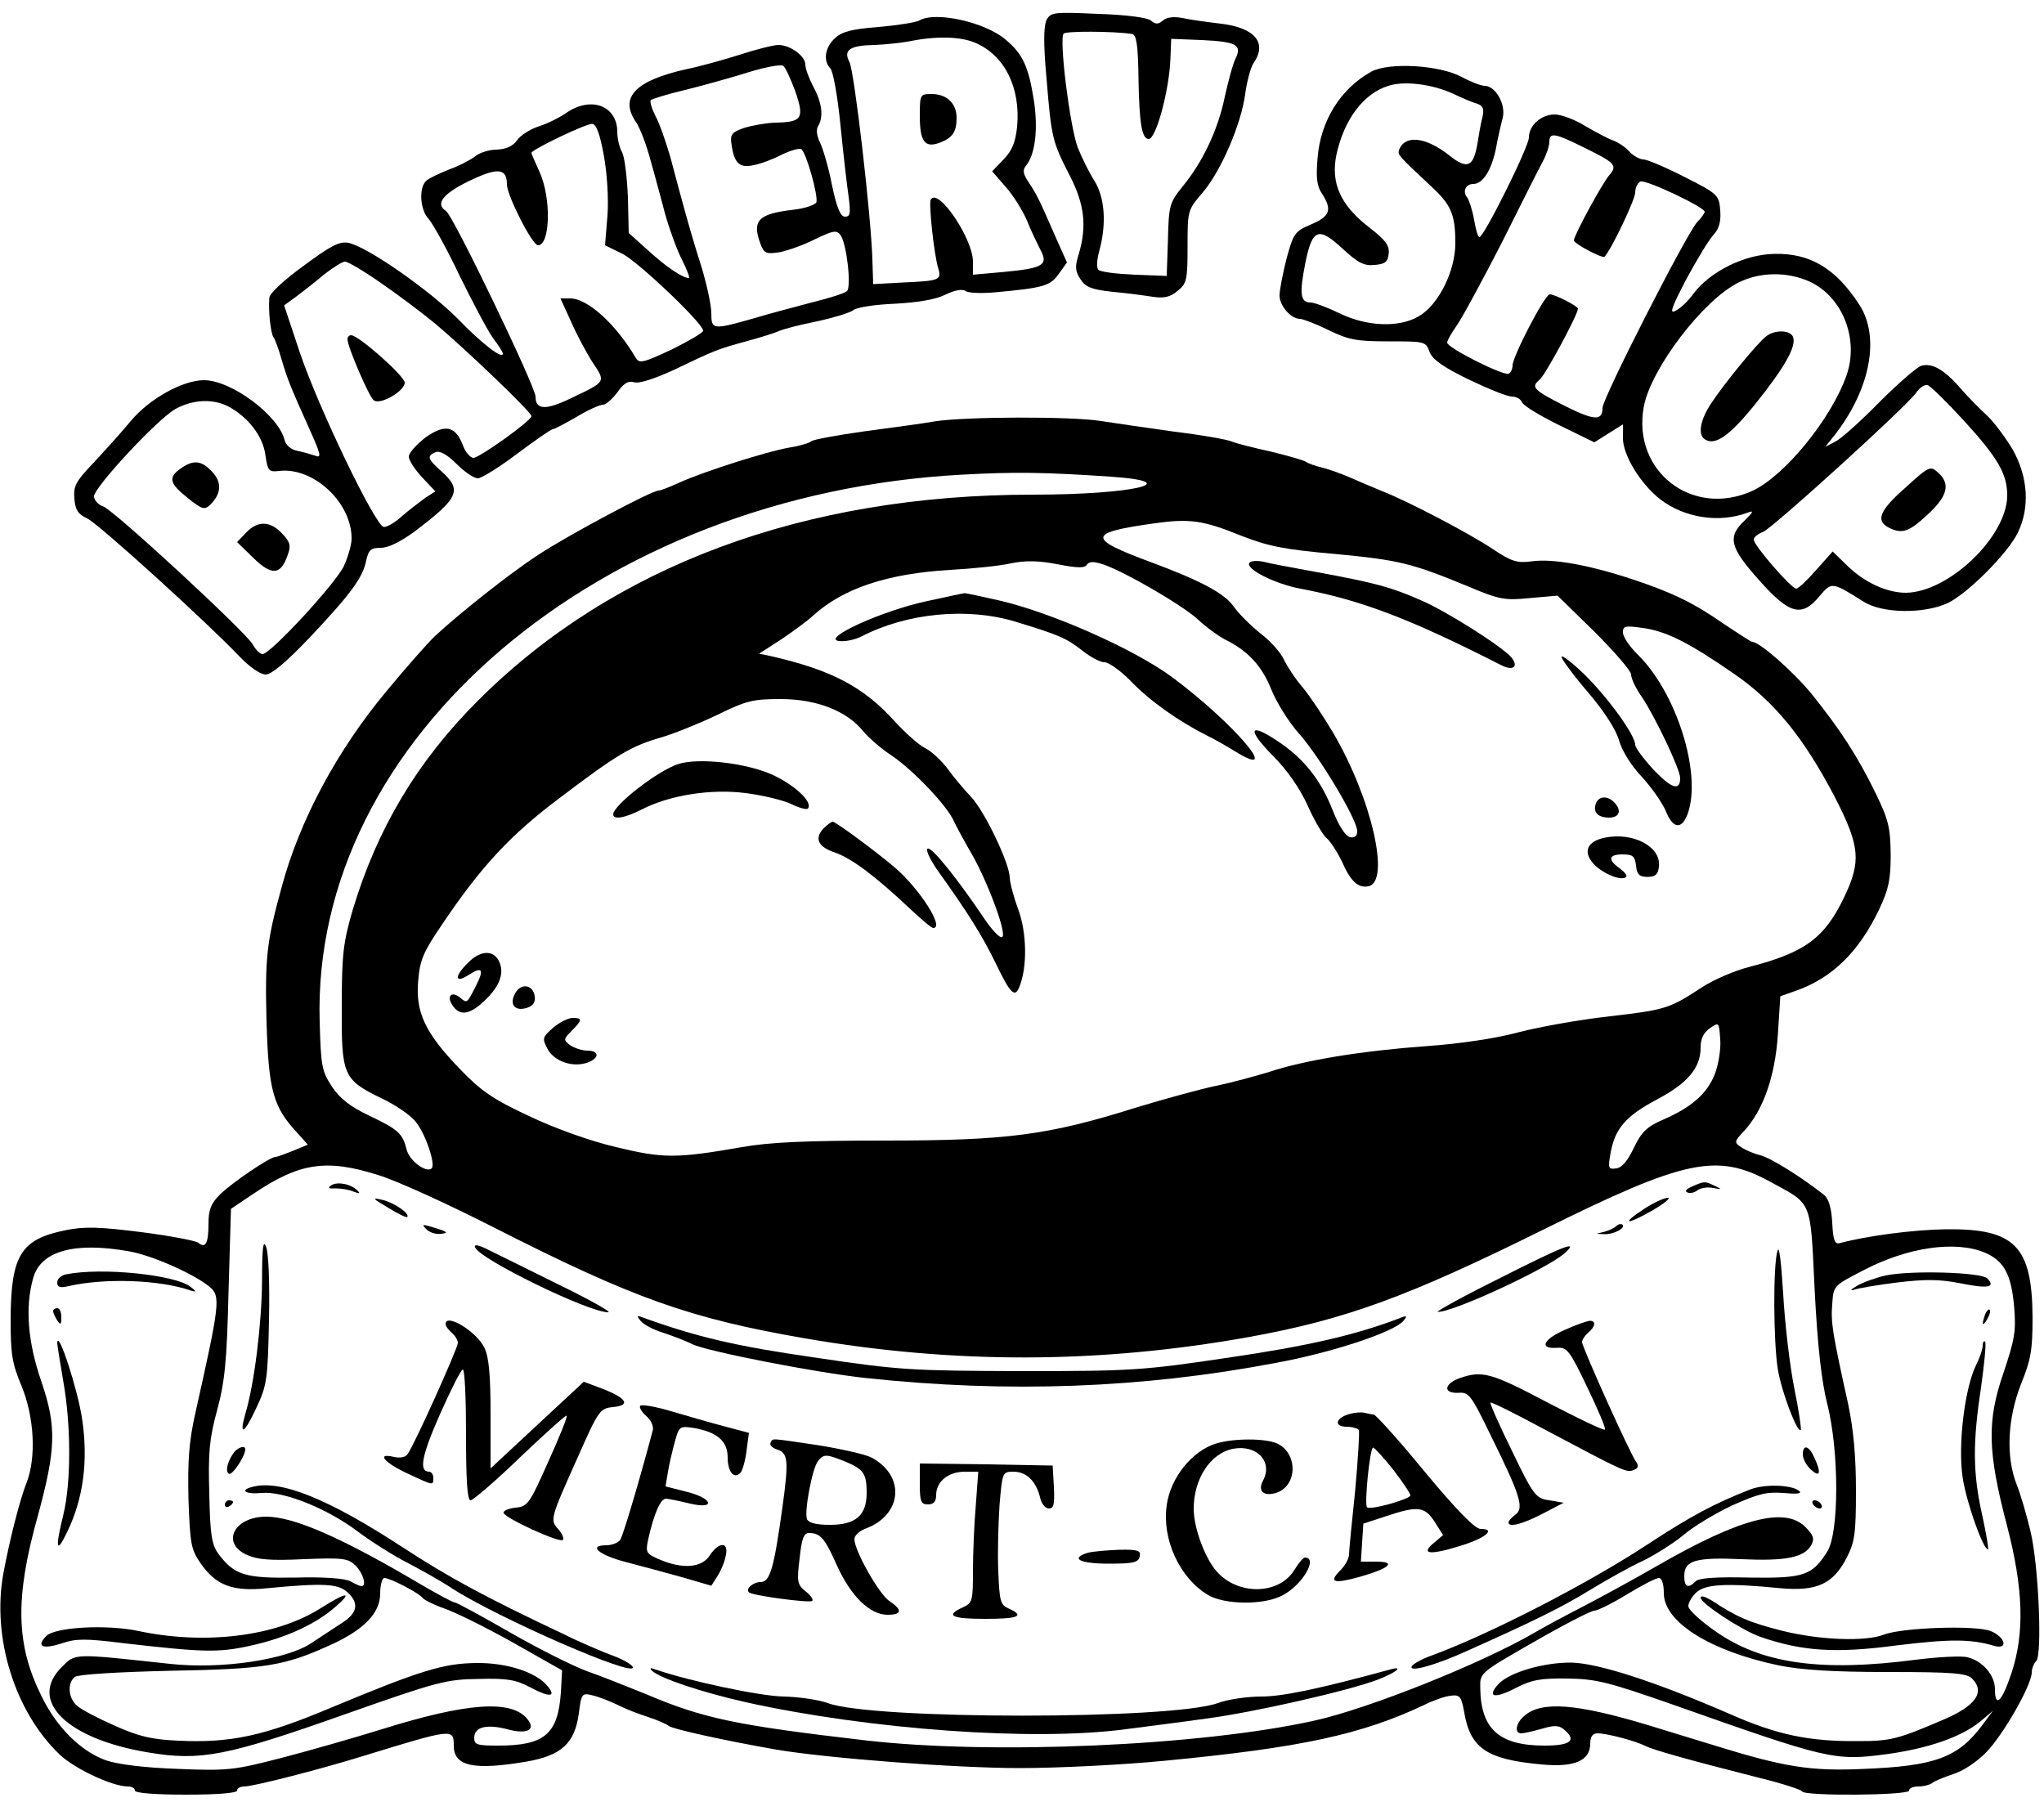 <svg version="1.0" xmlns="http://www.w3.org/2000/svg"
 width="500pt" height="443pt" viewBox="0 0 500 443"
 preserveAspectRatio="xMidYMid meet">

<g transform="translate(0,443) scale(0.1,-0.1)"
fill="#000000" stroke="none">
<path d="M2560 4381 c-7 -15 -8 -56 0 -143 12 -146 14 -154 57 -238 36 -70 42
-123 22 -191 -10 -31 -9 -42 4 -62 13 -20 27 -25 79 -31 35 -3 79 -9 98 -12
27 -4 42 -1 60 14 23 18 25 27 25 109 0 88 0 89 37 132 45 53 94 167 104 241
4 30 13 64 20 75 35 50 4 87 -79 97 -34 4 -77 10 -95 14 -20 4 -38 2 -47 -6
-12 -10 -18 -10 -30 0 -9 7 -60 14 -129 16 -108 5 -116 4 -126 -15z m209 -34
c11 -2 15 -26 16 -112 2 -106 8 -145 25 -145 18 0 50 119 53 195 l2 50 75 -3
c85 -4 98 -12 83 -44 -7 -13 -18 -55 -27 -95 -17 -82 -54 -159 -103 -219 -32
-40 -34 -46 -36 -130 l-3 -89 -79 3 c-44 2 -84 7 -88 12 -5 4 -4 25 2 46 18
66 14 130 -12 172 -13 20 -31 57 -41 82 -19 52 -46 266 -34 278 6 6 119 6 167
-1z"/>
<path d="M2249 4380 c-9 -5 -54 -12 -100 -16 -64 -5 -89 -11 -106 -27 -25 -22
-30 -56 -12 -74 7 -7 18 -69 25 -140 7 -70 16 -149 20 -175 5 -40 4 -48 -9
-48 -11 0 -20 21 -32 78 -8 42 -22 89 -29 103 -8 16 -10 32 -5 40 14 23 10 57
-11 96 -11 21 -20 45 -20 55 0 21 -37 48 -66 48 -12 0 -55 -11 -95 -24 -41
-13 -99 -29 -129 -35 -126 -28 -166 -69 -124 -130 9 -13 25 -54 35 -92 11 -38
27 -99 37 -136 11 -38 29 -87 41 -110 12 -24 19 -43 16 -43 -15 0 -54 26 -98
66 l-49 44 -2 87 c-2 49 -8 98 -14 110 -7 12 -12 35 -12 50 0 65 -65 89 -126
46 -16 -11 -46 -26 -66 -32 -21 -7 -45 -22 -53 -34 -10 -14 -26 -22 -50 -23
-19 0 -43 -8 -52 -16 -10 -8 -38 -23 -63 -32 -25 -10 -51 -22 -57 -28 -19 -16
-16 -72 6 -94 10 -12 45 -74 76 -140 32 -65 68 -133 81 -151 13 -17 24 -34 24
-38 0 -15 -51 24 -110 85 -69 70 -222 177 -268 186 -22 4 -43 -7 -109 -56 -46
-33 -84 -68 -84 -78 -3 -32 3 -87 10 -97 4 -5 13 -30 20 -55 14 -47 20 -63 70
-174 25 -56 28 -67 13 -61 -9 3 -29 9 -44 12 -16 3 -29 14 -32 27 -15 60 -130
146 -197 146 -52 0 -135 -46 -180 -101 -24 -29 -66 -75 -92 -103 -41 -43 -48
-55 -45 -86 2 -27 9 -38 31 -48 28 -13 295 -256 373 -338 25 -26 51 -44 64
-44 14 0 50 30 108 91 99 105 130 146 138 189 6 25 11 30 36 30 18 0 48 15 81
39 110 83 118 102 67 148 -34 30 -37 38 -14 47 10 4 28 -6 51 -29 19 -19 42
-35 52 -35 9 0 52 27 96 60 44 33 83 60 87 60 4 0 30 14 58 30 28 17 57 30 65
30 7 0 23 14 35 30 16 23 27 29 41 25 12 -4 49 8 97 30 102 49 108 51 177 70
33 9 69 20 80 25 11 5 53 16 94 24 41 9 80 21 88 27 7 7 53 14 101 16 56 3
100 10 124 22 23 11 42 15 50 9 7 -5 40 -6 73 -3 120 11 134 16 155 45 l20 28
-26 58 c-43 99 -48 108 -67 137 -15 22 -16 31 -7 42 22 27 30 88 19 160 -13
82 -27 113 -69 148 -50 43 -172 70 -211 47z m135 -54 c73 -30 113 -110 104
-206 -4 -38 -12 -58 -33 -80 l-28 -29 33 -38 c18 -20 41 -57 52 -82 10 -26 26
-58 33 -72 20 -37 7 -45 -87 -54 l-78 -7 0 32 c0 56 -85 182 -103 152 -6 -8 8
-136 18 -168 9 -29 3 -31 -85 -35 l-74 -4 -2 60 c-3 106 -44 459 -56 483 -16
30 1 41 62 42 25 1 63 5 85 9 63 13 123 12 159 -3z m-438 -121 c22 -65 16 -74
-51 -75 -22 -1 -56 -7 -75 -13 -29 -10 -34 -16 -31 -37 6 -49 20 -62 54 -54
18 3 49 15 70 26 21 10 42 16 47 13 12 -7 42 -114 37 -130 -3 -6 -28 -15 -56
-18 -86 -10 -102 -26 -81 -83 9 -24 14 -26 47 -21 20 4 60 18 87 32 44 21 52
23 62 10 15 -20 27 -126 16 -137 -5 -5 -42 -17 -83 -27 -41 -11 -107 -28 -146
-40 -99 -28 -103 -28 -103 13 0 19 -11 70 -24 113 -14 43 -32 105 -41 138 -9
33 -25 91 -35 130 -11 38 -27 84 -37 102 -9 18 -14 35 -11 38 3 3 41 15 84 25
44 11 113 30 154 43 42 13 80 20 86 16 6 -5 19 -34 30 -64z m-469 -155 c8 -43
12 -106 9 -147 l-6 -73 43 -21 c40 -21 197 -170 197 -188 0 -5 -35 -25 -77
-46 -71 -33 -79 -35 -88 -20 -49 83 -118 145 -160 145 l-24 0 26 -57 c14 -32
38 -77 53 -100 32 -48 33 -46 -53 -87 -62 -30 -87 -29 -87 4 0 24 -202 444
-219 454 -27 17 -8 42 56 73 70 34 93 32 93 -8 0 -27 62 -149 76 -149 30 0 33
115 4 179 -11 24 -20 45 -20 47 0 8 136 73 149 71 10 -1 19 -27 28 -77z m-547
-311 c41 -28 101 -73 135 -101 75 -63 235 -216 235 -226 0 -11 -127 -102 -142
-102 -7 0 -19 13 -25 29 -18 49 -44 55 -92 21 -22 -17 -41 -38 -41 -47 0 -9
15 -32 33 -51 l32 -34 -25 -16 c-13 -10 -39 -29 -56 -44 -17 -16 -38 -28 -45
-27 -20 0 -162 296 -206 428 l-38 114 29 21 c16 12 47 36 68 54 22 17 45 32
52 32 7 0 46 -23 86 -51z m-372 -303 c49 -26 85 -73 91 -118 6 -40 8 -43 34
-40 84 10 178 -78 177 -166 0 -15 -9 -45 -19 -67 -20 -42 -179 -215 -199 -215
-6 0 -17 11 -24 24 -17 30 -336 325 -365 337 -13 4 -23 16 -23 25 0 22 158
192 200 214 42 23 91 25 128 6z"/>
<path d="M2250 4147 c0 -63 12 -80 49 -66 31 12 41 26 41 61 0 35 -24 58 -61
58 -28 0 -29 -1 -29 -53z"/>
<path d="M850 3600 c0 -18 52 -139 64 -149 15 -13 76 22 76 43 0 16 -113 116
-131 116 -5 0 -9 -4 -9 -10z"/>
<path d="M442 3284 c-31 -22 -28 -36 17 -72 35 -28 41 -30 55 -17 28 28 29 55
5 81 -26 28 -46 30 -77 8z"/>
<path d="M602 3127 l-22 -23 40 -39 c45 -44 67 -42 84 8 8 22 6 31 -14 52 -29
31 -60 32 -88 2z"/>
<path d="M3355 4255 c-75 -41 -125 -120 -132 -212 -4 -48 -2 -68 11 -87 25
-39 20 -55 -27 -75 -40 -17 -43 -22 -60 -84 -9 -36 -17 -76 -17 -90 0 -25 28
-57 50 -57 7 0 38 -12 69 -27 49 -24 68 -28 147 -28 89 0 92 0 101 -26 7 -18
33 -37 95 -67 48 -23 95 -42 106 -42 11 0 22 -6 25 -14 3 -8 44 -33 91 -56
l86 -42 35 22 35 22 0 -34 c0 -42 44 -113 92 -150 59 -45 144 -58 213 -32 16
6 14 2 -7 -19 -43 -40 -37 -66 35 -146 74 -84 105 -92 148 -39 30 35 30 35
108 -14 46 -29 148 -30 206 -3 49 24 146 121 171 172 30 62 25 137 -13 204
-18 30 -47 69 -65 85 -18 17 -47 46 -64 66 -39 45 -69 61 -95 53 -11 -4 -57
-44 -102 -89 -45 -46 -93 -89 -107 -96 l-25 -13 27 34 c84 111 107 236 56 314
-57 88 -120 126 -207 124 -73 -1 -158 -43 -199 -98 -12 -17 -31 -35 -43 -41
-16 -9 -11 6 26 77 26 48 56 98 67 109 14 16 18 33 16 60 -3 37 -6 40 -87 81
-47 24 -92 43 -101 43 -9 0 -25 9 -35 20 -10 11 -27 22 -38 26 -12 4 -42 20
-68 35 -25 16 -60 29 -76 29 -33 0 -63 -27 -63 -56 1 -21 -110 -244 -121 -244
-4 0 -9 19 -13 42 -4 23 -12 48 -17 55 -12 14 -4 33 15 33 23 0 44 33 55 85 5
28 13 62 17 77 8 33 -18 78 -44 78 -9 0 -35 10 -57 22 -54 29 -177 36 -220 13z
m199 -54 c23 -11 49 -22 60 -25 14 -5 17 -12 12 -34 -4 -15 -9 -44 -12 -64
-10 -57 -25 -63 -69 -28 -58 46 -110 51 -123 12 -3 -11 1 -15 77 -86 51 -47
61 -70 61 -141 0 -68 -41 -151 -90 -179 -48 -28 -127 -25 -194 8 -29 14 -61
26 -70 26 -25 0 -28 21 -13 96 17 85 32 91 93 34 36 -33 51 -41 77 -38 26 2
32 8 34 28 2 20 -8 33 -48 64 -70 54 -94 108 -80 177 19 87 66 150 127 169 39
13 108 4 158 -19z m323 -133 c74 -36 80 -43 60 -66 -17 -19 -87 -148 -87 -160
0 -8 70 -45 75 -40 17 18 75 140 75 157 0 12 6 24 13 27 14 5 157 -63 157 -74
0 -3 -8 -15 -19 -26 -27 -31 -231 -430 -231 -454 0 -32 -20 -31 -92 5 -77 39
-84 46 -62 64 14 11 94 160 94 174 0 6 -56 35 -69 35 -12 0 -91 -152 -91 -174
0 -8 -4 -17 -9 -20 -11 -7 -151 63 -151 76 0 5 11 24 23 41 13 18 62 109 110
202 47 94 92 184 101 200 9 17 16 38 16 48 0 24 13 22 87 -15z m550 -327 c80
-37 121 -140 90 -229 -37 -106 -152 -247 -231 -283 -147 -66 -294 49 -265 206
17 93 146 262 232 304 52 26 119 27 174 2z m378 -341 c82 -90 105 -129 105
-182 0 -100 -143 -237 -248 -238 -46 0 -101 25 -143 66 l-36 35 -40 -45 c-22
-25 -44 -46 -49 -46 -12 0 -104 106 -104 120 0 6 10 14 23 19 24 10 349 305
374 340 8 12 21 21 28 19 7 -2 47 -41 90 -88z"/>
<path d="M4320 3607 c-22 -17 -102 -115 -133 -162 -28 -41 -35 -79 -16 -90 25
-16 61 10 123 87 72 90 101 141 92 164 -7 17 -45 18 -66 1z"/>
<path d="M4662 3238 c-64 -56 -74 -81 -43 -98 33 -17 50 -12 96 31 49 45 57
75 26 103 -19 17 -22 16 -79 -36z"/>
<path d="M2285 3399 c-27 -5 -104 -15 -170 -24 -65 -9 -124 -20 -130 -24 -5
-5 -30 -12 -55 -16 -53 -9 -207 -58 -267 -85 -24 -11 -47 -20 -52 -20 -17 0
-221 -109 -294 -157 -68 -44 -194 -144 -253 -199 -17 -16 -70 -76 -118 -134
-121 -145 -213 -316 -257 -480 -37 -134 -41 -172 -37 -330 5 -168 16 -208 76
-272 l25 -28 -36 -15 c-20 -8 -39 -15 -43 -15 -14 0 -109 -65 -136 -92 -22
-22 -28 -37 -28 -71 0 -48 -7 -62 -25 -47 -6 5 -69 17 -139 26 -102 13 -140
14 -184 5 -111 -22 -135 -61 -136 -216 0 -87 3 -109 27 -166 31 -76 36 -174
12 -236 -17 -43 -42 -142 -57 -223 -28 -156 28 -337 138 -442 37 -35 129 -78
167 -78 9 0 17 -4 17 -10 0 -6 48 -10 125 -10 77 0 125 4 125 10 0 6 8 10 18
10 21 0 179 40 292 75 218 67 220 67 220 25 0 -51 49 -61 179 -39 85 15 117
45 127 118 6 49 8 50 33 44 14 -3 42 -14 61 -23 19 -10 53 -23 75 -30 22 -7
45 -17 51 -22 11 -8 138 -36 264 -58 125 -21 436 -45 595 -45 94 0 253 8 355
18 333 32 481 64 635 137 22 11 51 21 64 22 22 3 26 -2 33 -42 15 -87 56 -114
188 -126 81 -8 120 9 120 51 0 17 6 25 18 25 22 0 92 -18 117 -31 21 -10 98
-32 275 -77 58 -14 107 -30 108 -34 5 -12 262 -10 262 2 0 6 10 10 23 10 13 0
27 4 33 8 5 5 28 14 51 22 24 7 59 30 82 54 41 42 111 164 111 195 0 9 5 22
11 28 15 15 6 234 -14 317 -9 38 -24 90 -34 115 -27 69 -22 162 11 246 24 59
28 83 28 162 -1 175 -43 218 -212 216 -79 -1 -193 -16 -260 -34 -12 -3 -16 8
-18 50 -2 37 -9 59 -20 68 -54 43 -131 91 -156 97 -16 4 -37 13 -47 20 -17 11
-17 14 7 39 47 51 76 133 83 236 l6 94 37 13 c89 31 155 95 205 200 23 49 28
72 28 134 -1 66 -5 84 -37 150 -45 92 -87 156 -156 242 -46 56 -128 128 -146
128 -3 0 -33 20 -68 43 -76 53 -128 78 -228 111 -103 34 -192 50 -242 43 -37
-5 -50 -1 -98 31 -57 38 -208 117 -270 141 -19 8 -53 22 -75 32 -23 10 -54 21
-70 25 -17 4 -34 10 -40 14 -5 4 -44 15 -85 25 -41 9 -85 20 -97 25 -11 5 -74
16 -140 24 -65 9 -146 21 -179 26 -72 12 -337 11 -409 -1z m432 -135 c188 -13
53 -44 -190 -44 -560 0 -1028 -174 -1358 -504 -148 -148 -246 -312 -306 -511
-23 -79 -27 -108 -27 -235 -1 -171 3 -181 98 -227 32 -15 69 -40 82 -56 24
-28 50 -104 40 -115 -13 -12 -54 18 -61 45 -10 40 -20 50 -92 84 -46 22 -71
41 -91 71 -25 38 -27 51 -30 158 -21 692 683 1292 1573 1339 128 7 199 6 362
-5z m318 -144 c67 -26 104 -34 230 -45 157 -15 187 -22 325 -79 78 -33 91 -35
152 -29 l68 6 90 -88 c49 -49 90 -96 90 -105 0 -10 12 -35 27 -56 32 -48 93
-176 93 -197 0 -33 -21 -26 -65 20 -24 26 -45 54 -45 61 0 24 -67 116 -124
172 -31 30 -56 49 -56 43 0 -6 29 -45 65 -87 40 -47 69 -92 76 -119 7 -24 30
-61 55 -87 23 -25 49 -62 58 -82 18 -46 40 -49 55 -7 34 99 -29 297 -124 389
-19 19 -35 42 -35 53 0 16 5 17 48 11 58 -8 112 -35 222 -111 101 -69 173
-158 250 -306 60 -118 63 -154 21 -242 -48 -100 -96 -135 -231 -170 -36 -9
-87 -31 -115 -49 -81 -53 -89 -56 -227 -72 -73 -8 -173 -26 -223 -39 -55 -15
-142 -28 -225 -34 -155 -11 -298 -34 -385 -63 -33 -10 -91 -26 -130 -34 -38
-8 -126 -32 -195 -53 -216 -68 -316 -81 -615 -81 -192 0 -283 -4 -350 -16
-161 -28 -192 -28 -308 0 -64 15 -150 46 -213 76 -88 41 -117 61 -169 115 -85
88 -109 139 -102 216 4 51 13 71 58 137 96 143 168 220 288 310 141 107 175
127 248 148 31 9 93 34 137 55 71 35 88 39 155 39 89 0 162 -29 202 -78 13
-16 45 -44 70 -60 54 -37 135 -122 152 -160 7 -15 25 -48 40 -74 39 -65 90
-199 79 -210 -5 -5 -26 17 -47 49 -67 99 -127 173 -136 167 -5 -3 6 -26 23
-51 76 -106 111 -162 144 -230 36 -75 47 -85 58 -56 19 48 18 130 -3 188 -12
32 -21 68 -21 78 0 34 -61 162 -94 197 -18 19 -45 51 -59 71 -15 19 -39 42
-54 49 -16 8 -48 37 -73 64 -77 86 -156 127 -304 161 l-29 6 54 35 c30 20 65
46 79 59 73 66 181 102 335 111 55 3 122 10 148 16 35 7 65 7 113 -2 50 -10
68 -10 73 -1 6 8 16 8 41 0 56 -20 193 -100 230 -134 19 -18 49 -40 66 -49 57
-28 91 -65 114 -123 13 -32 43 -80 68 -108 50 -56 142 -210 142 -238 0 -12 -6
-17 -17 -15 -11 2 -28 27 -43 66 -30 76 -72 128 -136 170 -69 46 -74 28 -10
-37 35 -35 66 -80 85 -122 16 -36 37 -72 47 -80 9 -8 25 -33 36 -55 21 -49 40
-67 65 -62 55 10 9 213 -85 374 -23 39 -56 89 -75 112 -19 22 -39 53 -46 68
-7 16 -32 45 -57 64 -24 19 -54 49 -66 66 -22 32 -79 63 -203 109 -157 58
-156 72 10 95 85 12 119 7 210 -30z m1160 -1317 c-19 -48 -56 -81 -127 -112
-39 -17 -52 -29 -71 -68 -15 -32 -29 -49 -43 -51 -20 -3 -21 0 -14 39 11 59
37 89 114 130 74 39 106 77 106 126 0 22 7 37 23 48 22 15 22 15 25 -27 2 -23
-4 -61 -13 -85z m-3268 -248 c43 -13 168 -70 278 -126 346 -176 482 -224 765
-273 366 -63 718 -62 1083 3 238 43 389 98 724 264 343 170 422 187 550 118
108 -59 101 -41 112 -267 7 -137 17 -224 31 -279 29 -115 29 -314 0 -360 -37
-59 -57 -66 -190 -64 -82 2 -124 -1 -132 -9 -19 -19 -28 -14 -28 13 0 38 28
46 140 41 108 -5 154 4 171 35 8 15 5 24 -15 44 -50 50 -160 21 -360 -94 -57
-33 -138 -77 -182 -100 -43 -22 -97 -51 -119 -64 -130 -76 -408 -187 -540
-216 -280 -62 -791 -84 -1100 -48 -318 37 -396 54 -535 113 -47 19 -112 45
-144 56 -33 12 -117 54 -187 94 -71 41 -132 74 -136 74 -5 0 -40 19 -78 41
-199 118 -316 169 -384 169 -78 0 -111 -64 -48 -93 26 -12 56 -15 140 -11 97
4 109 2 127 -16 18 -18 28 -50 14 -50 -3 0 -15 5 -27 12 -14 7 -64 11 -135 9
-123 -2 -148 6 -187 57 -17 23 -21 46 -23 147 -3 101 0 135 19 205 19 70 24
121 28 289 l6 204 55 37 c113 76 179 86 307 45z m-611 -186 c57 -10 160 -56
197 -87 27 -23 25 -40 -35 -308 -16 -71 -19 -117 -17 -211 4 -108 6 -123 29
-156 38 -55 78 -71 164 -62 136 13 172 11 195 -9 30 -27 26 -51 -11 -75 -18
-12 -52 -34 -76 -50 -61 -41 -221 -65 -347 -51 -239 26 -230 26 -264 -8 -83
-82 12 -176 213 -209 127 -21 190 -9 481 94 224 79 246 85 325 86 72 2 92 -2
128 -21 47 -25 64 -23 41 4 -28 34 -100 57 -174 56 -80 -1 -134 -17 -357 -110
-164 -69 -245 -86 -372 -80 -65 3 -96 10 -156 37 -41 18 -83 40 -92 49 -21 18
-24 55 -5 70 7 6 103 12 232 15 234 4 281 12 393 63 82 37 122 78 122 126 0
21 5 38 10 38 15 0 87 -38 94 -49 4 -5 28 -17 54 -26 26 -9 101 -46 167 -83
l120 -68 -3 -54 c-7 -102 -40 -130 -153 -130 -52 0 -59 2 -59 19 0 27 31 34
81 21 48 -13 71 -2 49 25 -39 48 -148 40 -356 -25 -71 -22 -183 -54 -249 -71
-112 -29 -129 -31 -250 -26 -84 3 -146 11 -176 21 -61 22 -120 80 -157 156
-63 126 -66 240 -10 440 45 165 47 220 9 331 -33 96 -40 181 -20 252 18 67
101 90 235 66z m4539 -3 c47 -20 65 -53 72 -133 5 -60 1 -80 -26 -161 -41
-118 -39 -193 8 -372 41 -157 44 -265 11 -364 -23 -69 -40 -85 -40 -38 0 34
-30 69 -67 78 -14 4 -71 1 -127 -6 -230 -30 -374 -10 -486 67 -38 26 -70 55
-70 64 0 9 9 24 20 34 22 20 73 23 205 10 89 -8 129 10 162 74 20 39 23 58 23
165 0 84 -6 149 -19 211 -38 172 -43 200 -39 245 3 45 3 45 77 83 107 56 224
73 296 43z m-785 -833 c0 -71 114 -142 282 -177 55 -11 132 -16 267 -16 159 0
192 -3 205 -16 33 -33 9 -67 -71 -101 -112 -48 -129 -52 -208 -52 -120 -1
-197 15 -313 66 -184 80 -321 124 -387 126 -68 1 -154 -24 -180 -53 -29 -32
-9 -36 43 -9 39 20 60 24 127 23 71 -1 100 -9 255 -63 382 -135 397 -139 525
-122 102 14 182 42 228 79 l32 27 -26 -35 c-59 -79 -115 -100 -289 -107 -130
-6 -194 4 -365 57 -33 10 -105 32 -160 49 -178 54 -265 61 -307 23 -20 -17
-24 -42 -7 -42 7 0 29 5 50 11 30 9 42 9 54 -1 33 -27 18 -40 -47 -40 -111 0
-156 41 -157 141 -1 37 -1 37 132 113 73 42 139 76 147 76 8 0 44 18 80 40 36
22 71 40 78 40 7 0 12 -14 12 -37z"/>
<path d="M3057 3054 c-14 -14 60 -52 124 -64 148 -28 265 -72 491 -187 29 -15
44 -4 25 19 -22 26 -160 114 -222 140 -73 32 -110 42 -251 68 -60 11 -120 22
-134 26 -14 3 -29 2 -33 -2z"/>
<path d="M2265 2959 c-107 -23 -257 -91 -213 -97 15 -2 39 3 55 11 112 58 260
72 378 36 108 -33 123 -40 162 -70 20 -16 44 -29 55 -29 10 0 40 -21 65 -47
46 -48 116 -97 183 -131 19 -9 52 -28 73 -41 117 -72 -6 71 -155 182 -93 69
-294 158 -423 188 -44 10 -82 18 -85 18 -3 0 -45 -9 -95 -20z"/>
<path d="M1659 2561 c-50 -16 -159 -101 -159 -123 0 -14 29 -9 70 12 68 35
169 51 254 40 40 -5 90 -17 110 -26 20 -10 38 -15 42 -12 14 15 -32 58 -87 83
-64 29 -181 42 -230 26z"/>
<path d="M3904 2465 c-8 -21 4 -35 32 -35 26 0 32 18 12 38 -16 16 -37 15 -44
-3z"/>
<path d="M2015 2404 c-24 -25 -14 -46 29 -60 41 -15 97 -57 181 -136 28 -26
53 -48 58 -48 28 0 -33 95 -93 147 -48 41 -146 113 -153 113 -3 0 -13 -7 -22
-16z"/>
<path d="M3926 2381 c-44 -9 -55 -35 -27 -65 23 -24 68 -42 79 -31 3 3 -4 12
-16 21 -30 21 -27 34 7 34 25 0 30 -4 33 -27 2 -22 8 -28 28 -28 19 0 26 6 28
25 6 49 -63 85 -132 71z"/>
<path d="M1145 2075 c-34 -33 -33 -52 1 -30 34 22 39 14 18 -27 -22 -43 -21
-43 -39 -28 -20 16 -33 4 -19 -18 18 -28 42 -25 78 9 39 36 51 70 36 99 -14
27 -46 25 -75 -5z"/>
<path d="M1260 2000 c-15 -28 0 -45 30 -35 14 5 20 13 18 28 -4 29 -34 33 -48
7z"/>
<path d="M1353 1916 c-27 -24 -27 -26 -13 -53 17 -30 62 -45 98 -32 29 11 28
29 -1 29 -13 0 -31 6 -42 13 -17 13 -17 15 3 35 27 27 27 32 3 32 -11 0 -33
-11 -48 -24z"/>
<path d="M811 1531 c-10 -7 -8 -9 10 -8 13 0 33 -3 44 -8 14 -5 17 -5 10 2
-16 17 -49 23 -64 14z"/>
<path d="M4140 1528 c-15 -6 -20 -12 -12 -15 7 -3 18 0 25 6 7 5 24 8 38 5 21
-4 22 -3 4 5 -25 12 -25 12 -55 -1z"/>
<path d="M949 1476 c24 -15 45 -25 47 -23 8 8 -33 36 -61 42 -26 6 -25 4 14
-19z"/>
<path d="M4022 1473 c-58 -38 -45 -41 20 -4 29 17 46 31 38 31 -9 0 -35 -12
-58 -27z"/>
<path d="M1043 1423 c8 -8 24 -13 37 -11 17 2 15 5 -15 14 -32 10 -35 10 -22
-3z"/>
<path d="M3954 1431 c-5 -5 -18 -11 -29 -14 l-20 -5 20 -1 c22 -1 52 15 44 23
-3 3 -10 2 -15 -3z"/>
<path d="M641 1295 c-1 -105 -19 -251 -41 -324 -16 -56 -2 -48 27 15 26 55 28
70 31 214 2 91 -1 165 -7 180 -7 19 -10 0 -10 -85z"/>
<path d="M1162 1379 c9 -28 279 -160 326 -159 9 0 -44 30 -118 66 -74 37 -152
75 -174 86 -25 13 -37 15 -34 7z"/>
<path d="M3670 1304 c-91 -45 -159 -83 -153 -83 36 -2 275 109 312 145 34 31
-3 17 -159 -62z"/>
<path d="M4348 1370 c-11 -35 -10 -224 1 -290 9 -55 48 -157 56 -148 2 2 -5
49 -16 103 -11 55 -23 158 -27 230 -5 81 -10 121 -14 105z"/>
<path d="M1567 1199 c7 -9 32 -22 55 -29 24 -8 56 -20 71 -28 38 -18 304 -70
426 -83 348 -37 675 -25 1001 37 138 25 291 76 313 103 10 12 9 14 -8 7 -109
-42 -229 -69 -420 -97 -208 -31 -236 -33 -505 -33 -268 1 -298 2 -505 33 -195
28 -289 50 -425 99 -12 5 -13 3 -3 -9z"/>
<path d="M1090 1191 c0 -5 7 -14 15 -21 8 -7 15 -18 15 -25 0 -13 -108 -253
-123 -272 -5 -8 -19 -10 -33 -7 -45 11 -24 -14 32 -40 66 -31 64 -30 64 -11 0
8 -5 15 -10 15 -26 0 -19 38 26 140 27 61 52 110 56 110 5 0 8 -72 8 -160 0
-111 3 -160 11 -160 6 0 61 47 121 105 61 58 112 104 114 102 3 -2 -18 -53
-45 -113 -46 -103 -50 -109 -80 -112 -18 -2 -31 -8 -29 -13 4 -13 137 -74 145
-66 3 4 -2 16 -11 26 -21 23 -21 24 48 178 50 113 54 118 85 121 44 4 35 21
-23 44 l-48 18 -114 -106 -114 -106 0 132 c0 97 -4 140 -15 163 -19 40 -95 86
-95 58z"/>
<path d="M3828 1177 c-53 -23 -64 -47 -20 -44 25 2 31 -5 75 -97 26 -54 46
-101 43 -103 -3 -3 -65 27 -140 66 -138 73 -160 79 -215 60 -39 -14 -42 -38
-3 -36 25 2 31 -6 78 -103 73 -148 83 -179 61 -195 -9 -7 -17 -15 -17 -19 0
-13 33 -5 83 21 l52 27 -35 6 c-33 5 -38 10 -91 120 -31 63 -55 117 -53 119 2
2 61 -27 131 -65 196 -104 202 -107 219 -100 11 4 13 10 7 19 -14 17 -133 282
-133 294 0 6 7 16 15 23 18 15 20 30 3 29 -7 -1 -34 -10 -60 -22z"/>
<path d="M1566 991 c-3 -4 4 -15 15 -25 11 -9 18 -24 16 -34 -29 -110 -73
-260 -80 -269 -5 -7 -21 -13 -34 -13 -46 0 -18 -24 48 -41 35 -9 97 -26 137
-37 l72 -21 14 22 c8 12 18 34 21 50 9 36 -16 37 -39 2 -19 -30 -66 -34 -122
-10 -33 14 -35 17 -29 47 15 67 31 103 45 102 8 -1 34 -6 58 -12 64 -15 56 13
-9 29 l-51 13 6 36 c3 19 11 52 17 74 10 37 12 38 46 33 57 -10 83 -32 83 -72
0 -35 15 -54 31 -38 5 5 12 29 15 53 l6 45 -64 17 c-34 9 -93 26 -130 37 -37
11 -70 16 -72 12z"/>
<path d="M3301 971 c-34 -9 -39 -31 -7 -31 13 0 27 -4 30 -8 2 -4 -2 -71 -9
-148 -8 -76 -15 -147 -15 -156 0 -10 -9 -27 -21 -39 -30 -30 -17 -34 48 -16
73 21 90 37 39 37 l-37 0 3 47 3 46 55 18 c78 26 95 24 119 -13 l21 -33 -21
-18 c-35 -28 -14 -32 58 -10 65 19 95 43 55 43 -14 0 -58 45 -137 140 -63 77
-120 140 -125 140 -4 0 -14 2 -22 4 -7 2 -24 1 -37 -3z m107 -136 c23 -30 42
-58 42 -63 0 -9 -99 -37 -106 -29 -7 7 7 147 15 146 3 0 25 -24 49 -54z"/>
<path d="M1885 901 c-3 -5 3 -12 14 -16 29 -9 31 -25 15 -142 -21 -150 -30
-183 -54 -183 -18 0 -37 -17 -28 -25 7 -8 150 -27 155 -21 3 3 -4 14 -16 23
-21 17 -22 24 -15 81 5 48 10 62 23 62 28 0 39 -13 69 -81 34 -74 80 -119 123
-119 36 0 37 12 4 34 -25 17 -85 123 -85 151 0 9 12 20 28 26 90 34 97 130 13
174 -16 8 -75 21 -131 30 -122 18 -108 17 -115 6z m182 -46 c46 -19 53 -30 53
-77 0 -55 -27 -78 -90 -78 -34 0 -52 5 -56 14 -7 19 13 125 27 142 14 18 21
17 66 -1z"/>
<path d="M2975 899 c-59 -18 -112 -84 -121 -151 -12 -83 31 -177 100 -219 41
-25 139 -26 184 -1 48 25 87 92 54 92 -4 0 -15 -13 -25 -29 -35 -60 -132 -65
-186 -10 -31 30 -61 110 -61 158 0 74 41 136 96 147 58 11 98 -31 74 -77 -15
-27 2 -41 34 -30 51 19 50 97 0 120 -29 13 -106 13 -149 0z"/>
<path d="M573 878 c-16 -21 -23 -47 -13 -53 8 -5 40 43 40 60 0 10 -17 5 -27
-7z"/>
<path d="M4410 872 c0 -11 9 -27 20 -37 22 -20 26 -9 8 30 -13 29 -28 33 -28
7z"/>
<path d="M2250 800 c0 -43 3 -50 20 -50 14 0 20 7 20 23 0 33 30 57 70 57 l33
0 -6 -82 c-4 -46 -7 -118 -7 -161 0 -73 -1 -78 -25 -89 -44 -20 -27 -28 55
-28 81 0 98 7 58 25 -21 9 -23 18 -26 90 -2 44 0 117 3 163 7 81 7 82 34 82
32 0 55 -23 65 -62 3 -16 13 -28 22 -28 12 0 14 11 12 53 l-3 52 -162 3 -163
2 0 -50z"/>
<path d="M618 793 c-33 -8 -18 -19 22 -15 53 5 161 -38 236 -95 32 -24 86 -58
119 -75 33 -17 83 -45 110 -63 111 -72 452 -221 443 -193 -2 6 -24 19 -49 28
-24 9 -79 32 -121 53 -193 91 -281 139 -393 212 -182 119 -299 166 -367 148z"/>
<path d="M4280 786 c-87 -34 -143 -64 -250 -134 -146 -96 -387 -220 -529 -272
-25 -9 -46 -21 -48 -27 -5 -14 59 4 132 37 177 79 238 110 305 151 41 25 100
58 131 72 30 15 74 43 97 62 23 20 76 52 118 72 65 29 85 34 126 31 31 -3 46
-2 40 4 -16 16 -85 19 -122 4z"/>
<path d="M550 749 c0 -5 5 -7 10 -4 6 3 10 8 10 11 0 2 -4 4 -10 4 -5 0 -10
-5 -10 -11z"/>
<path d="M4435 750 c3 -5 11 -10 16 -10 6 0 7 5 4 10 -3 6 -11 10 -16 10 -6 0
-7 -4 -4 -10z"/>
<path d="M2662 632 c-46 -14 -21 -27 50 -27 61 0 73 3 76 18 3 14 -4 17 -50
16 -29 -1 -63 -4 -76 -7z"/>
<path d="M1595 343 c19 -18 119 -52 230 -77 303 -67 703 -96 928 -66 45 6 134
17 197 26 116 15 353 69 422 96 44 17 64 34 28 24 -173 -47 -262 -66 -315 -66
-34 0 -82 -7 -106 -16 -112 -41 -846 -41 -954 0 -22 8 -70 15 -106 16 -56 0
-234 38 -315 66 -13 5 -16 4 -9 -3z"/>
<path d="M163 1313 c-13 -2 -23 -11 -23 -20 0 -12 7 -14 28 -9 87 20 222 16
299 -11 14 -4 14 -2 -2 10 -39 29 -216 47 -302 30z"/>
<path d="M130 1223 c0 -5 5 -15 10 -23 8 -12 10 -11 10 8 0 12 -4 22 -10 22
-5 0 -10 -3 -10 -7z"/>
<path d="M140 1145 c0 -5 7 -48 15 -95 19 -107 19 -247 0 -325 -21 -85 -17
-98 10 -41 39 81 51 173 36 274 -10 70 -59 222 -61 187z"/>
<path d="M781 494 c-108 -67 -279 -88 -441 -54 -78 17 -205 10 -227 -12 -25
-26 -9 -33 38 -18 34 12 59 12 147 1 199 -23 236 -24 313 -7 88 19 161 53 209
95 45 39 29 38 -39 -5z"/>
<path d="M4613 1310 c-23 -5 -54 -16 -70 -25 -15 -9 -19 -13 -8 -10 11 4 59
12 107 18 68 8 101 8 153 -2 68 -14 88 -10 66 12 -15 15 -187 20 -248 7z"/>
<path d="M4856 1215 c-9 -26 -7 -32 5 -12 6 10 9 21 6 23 -2 3 -7 -2 -11 -11z"/>
<path d="M4850 1138 c0 -8 -7 -29 -16 -47 -28 -56 -45 -196 -33 -275 9 -61 50
-176 62 -176 2 0 -4 37 -14 83 -23 102 -24 176 -3 313 8 58 13 108 10 112 -3
3 -6 -1 -6 -10z"/>
<path d="M4160 522 c0 -14 99 -79 146 -96 102 -35 183 -41 333 -21 131 16 182
16 239 -1 35 -10 28 21 -8 36 -36 15 -218 9 -263 -9 -45 -17 -156 -13 -248 10
-79 20 -110 33 -172 74 -15 9 -27 13 -27 7z"/>
</g>
</svg>

